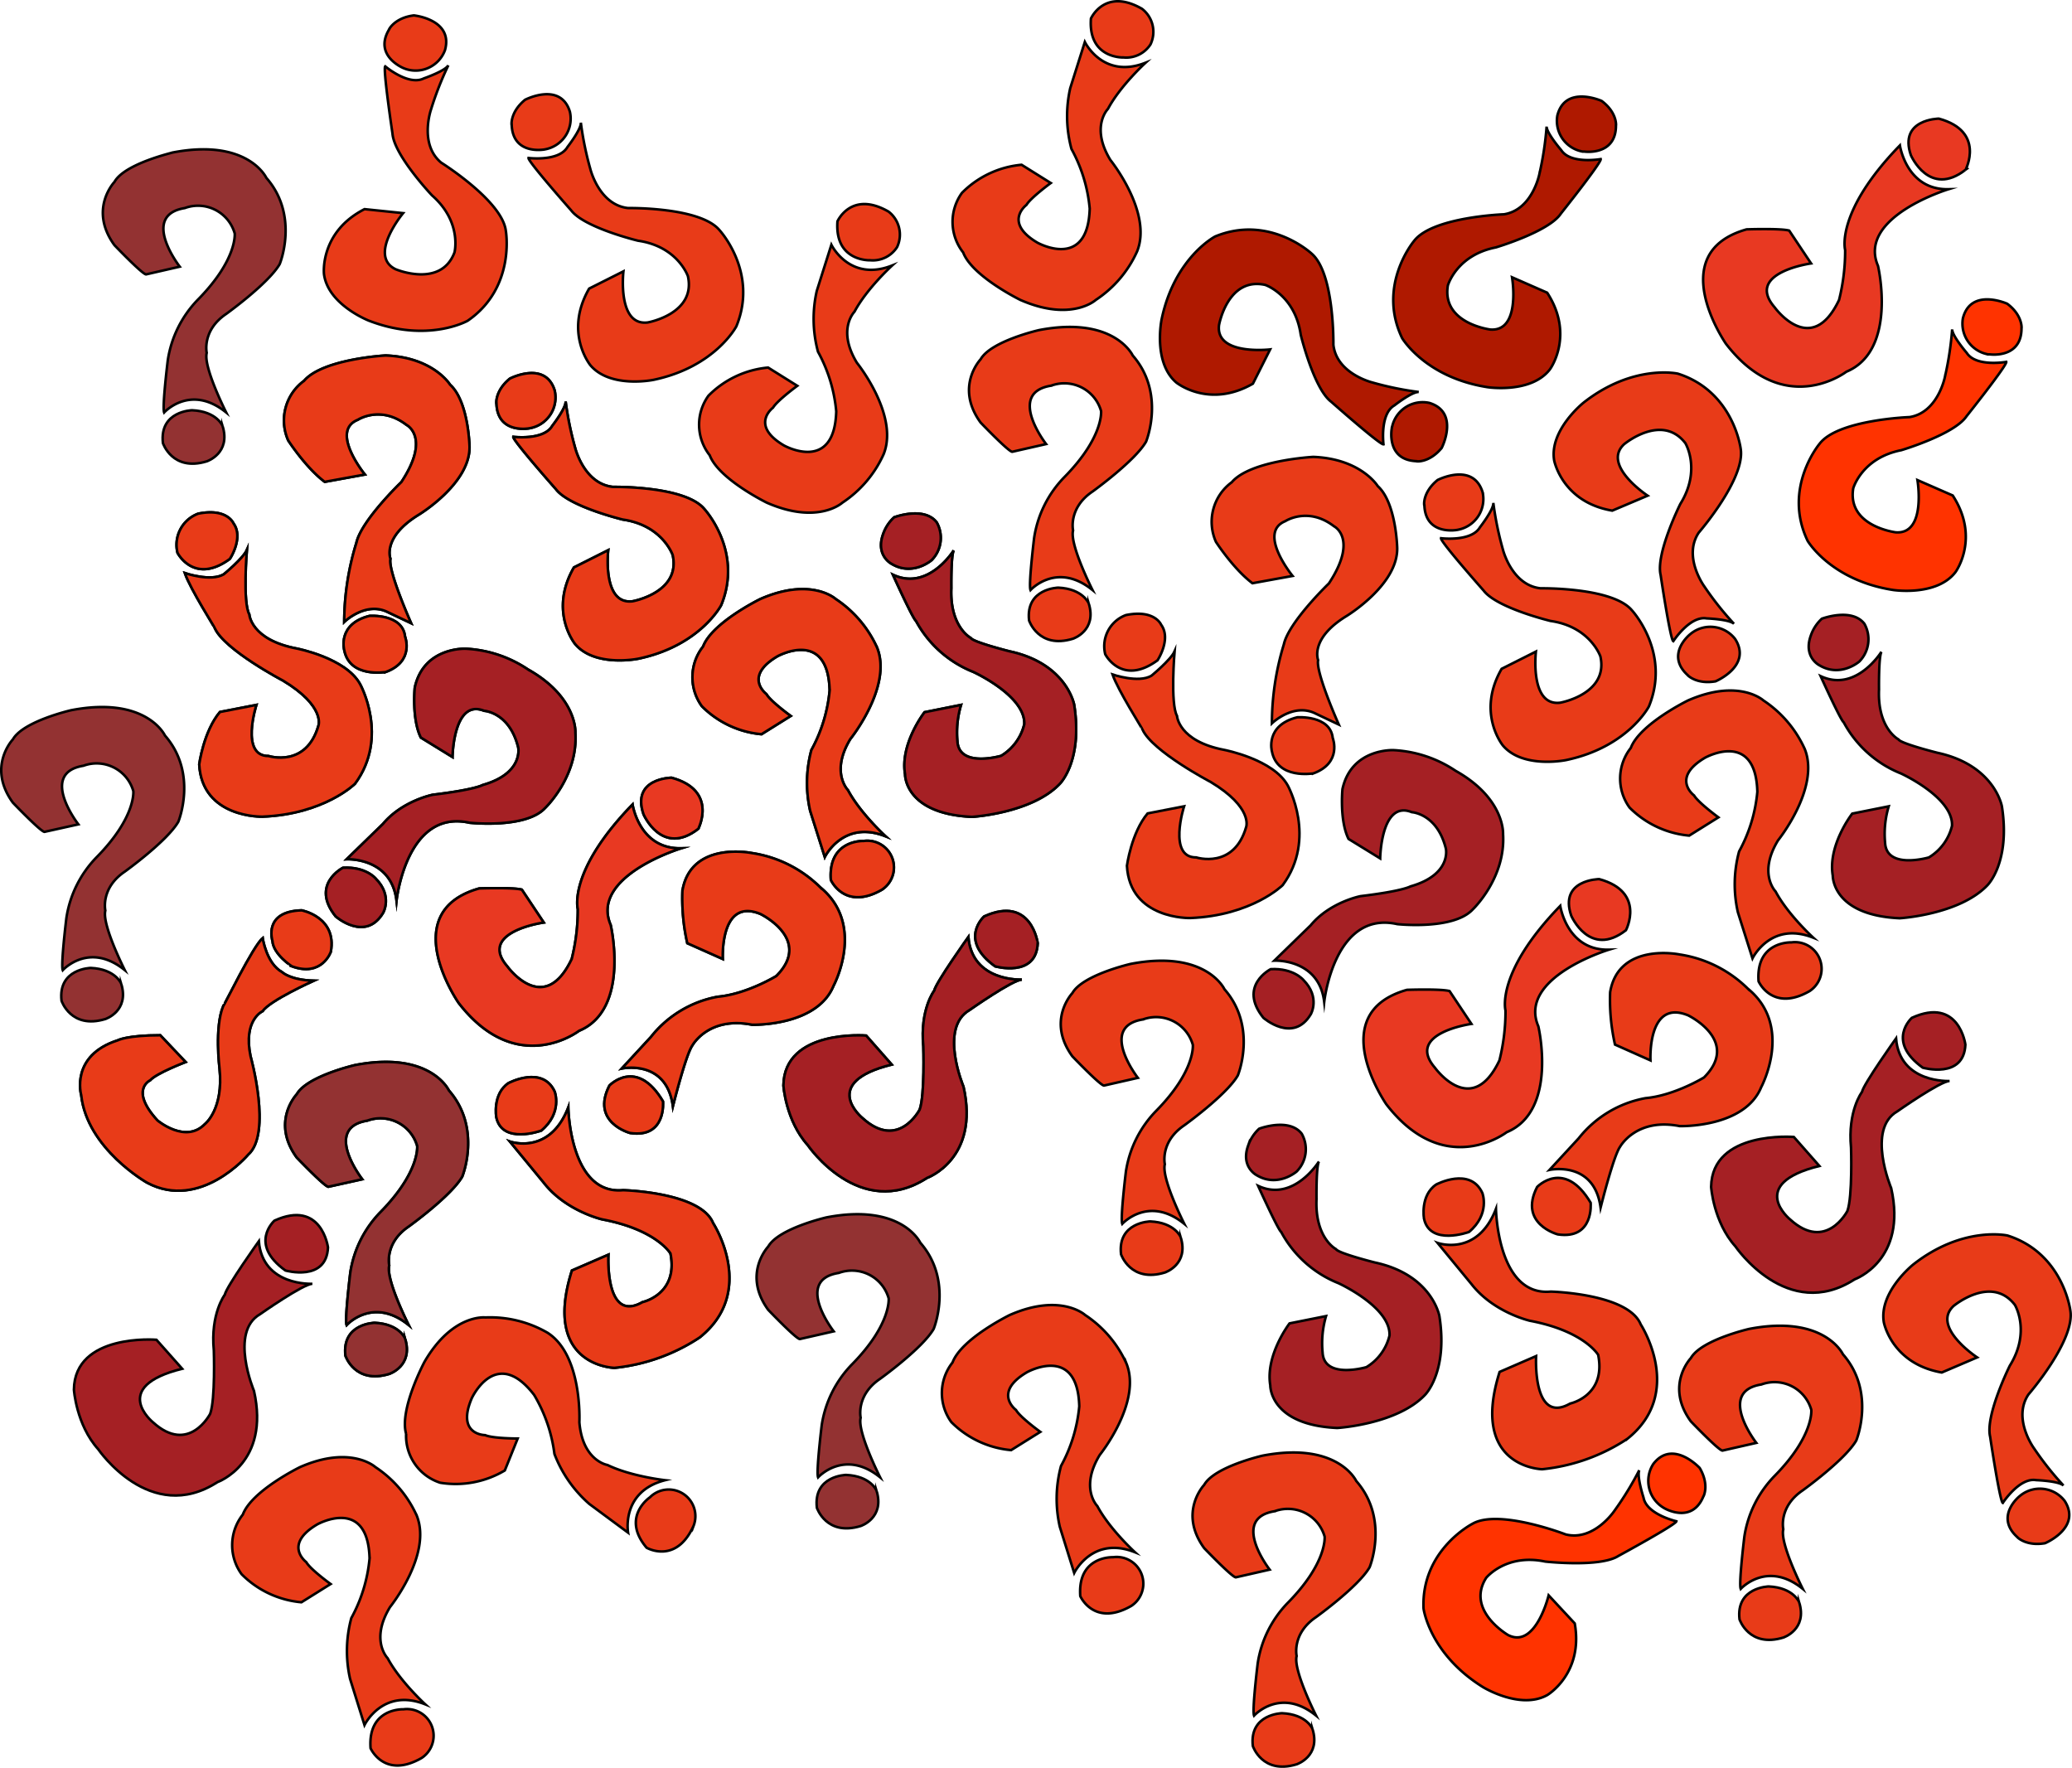 <svg id="레이어_1" data-name="레이어 1" xmlns="http://www.w3.org/2000/svg" viewBox="0 0 408.73 348.7"><defs><style>.cls-1{fill:#e83922;}.cls-1,.cls-2,.cls-3,.cls-4,.cls-5,.cls-6{stroke:#000;stroke-miterlimit:10;stroke-width:0.5px;fill-rule:evenodd;}.cls-2{fill:#e83b18;}.cls-3{fill:#933232;}.cls-4{fill:#a52024;}.cls-5{fill:#af1900;}.cls-6{fill:#f30;}</style></defs><g id="레이어_1-2" data-name="레이어 1"><path class="cls-1" d="M109.2,118.64s1.3,8.84,9.6,8.64c0,0-18.06,5.46-13.92,15.12,0,0,3.92,16.66-6.24,20.88,0,0-12.22,9.44-23.76-5.52,0,0-12.44-17.9,4.08-22.56,0,0,6.68-.23,8.4.24l4.32,6.48s-13.1,1.8-7.2,8.64c0,0,7.24,10.12,12.72-1.44a39.81,39.81,0,0,0,1.2-9.84S96.37,131.85,109.2,118.64Z" transform="translate(15.58 40.04)"/><path class="cls-1" d="M116.88,113.36s-7.94.08-5.52,7.2c0,0,3.63,8.46,10.8,2.88C122.16,123.44,126.13,115.87,116.88,113.36Z" transform="translate(15.58 40.04)"/><path class="cls-2" d="M120,146l7,3.12s-.65-12.22,7.44-8.88c0,0,10.36,5,3.12,12.24,0,0-5.81,3.56-11.52,4.08a21.74,21.74,0,0,0-13.2,7.92l-5.76,6.24s8.83-1.94,10.08,7.44c0,0,2.55-10.23,3.84-12,0,0,3.15-5.78,11.76-4.08,0,0,12.79.39,16.08-7.68,0,0,6.47-12-2.64-19.44a24.31,24.31,0,0,0-13.48-6.74s-12-2.47-13.68,7.44A40,40,0,0,0,120,146Z" transform="translate(15.58 40.04)"/><path class="cls-2" d="M104.64,174.08s5.38-5.64,10.56,3.12c0,0,.71,7.3-6.48,6.24C108.72,183.44,100.88,181.38,104.64,174.08Z" transform="translate(15.58 40.04)"/><path class="cls-2" d="M84.72,173.6s6.72-3.59,9.12,1.68c0,0,1.59,4.13-2.64,7.68,0,0-7.71,2.83-8.88-2.64C82.32,180.32,81.53,175.75,84.72,173.6Z" transform="translate(15.58 40.04)"/><path class="cls-2" d="M85,185.12s7.83,2.83,11.52-6.72c0,0,.27,17.29,10.8,16.32,0,0,15.28.37,17.76,6.48,0,0,8.78,13.45-2.64,22.56a37.28,37.28,0,0,1-16.8,6s-14.38-.27-8.4-19.2l7.2-3.12s-.78,13.63,6.72,9.36c0,0,7.14-1.51,5.52-9.6,0,0-2.72-4.69-13.44-6.72,0,0-7.16-1.62-11.52-7.2Z" transform="translate(15.58 40.04)"/><path class="cls-3" d="M55.88,192.56S48,182.44,56.88,181a7.53,7.53,0,0,1,9.84,5s.56,5.1-7.2,13a21.82,21.82,0,0,0-6,12s-1.14,9.26-.72,10.32c0,0,5.18-5.72,12.24,0,0,0-4.56-9-3.84-11.76,0,0-1-4.41,3.84-7.68,0,0,8.35-6,10.56-9.84,0,0,3.92-9.51-2.64-17,0,0-3.64-7.85-18.48-5,0,0-9.47,2.16-11.52,5.76,0,0-5.16,5.41,0,12.48,0,0,5.53,5.78,6.24,5.76Z" transform="translate(15.58 40.04)"/><path class="cls-3" d="M58.32,220.88s-6.49.12-5.76,6.48c0,0,1.86,5.67,8.64,3.6,0,0,4.82-1.57,3.12-7C64.32,224,63.22,221.1,58.32,220.88Z" transform="translate(15.58 40.04)"/><path class="cls-4" d="M155.28,164.22s-16.14-1.32-16.32,9.84c0,0,.45,6.93,4.8,11.76,0,0,10.23,15.06,23.52,6.48,0,0,10.43-3.72,7.2-18,0,0-4.91-11.63,1.2-15.12,0,0,8.54-6,10.32-6,0,0-9.83.52-10.56-8.4,0,0-6.41,9-6.72,10.56,0,0-2.86,3.73-2.16,11,0,0,.32,9.62-.72,12.48,0,0-4.18,8.12-11.28,1.68,0,0-8.65-7,5.76-10.56Z" transform="translate(15.58 40.04)"/><path class="cls-4" d="M178.56,140.72s-5.17,4.57,2.16,9.84c0,0,8.11,2.32,8.4-4.56C189.12,146,187.88,136.48,178.56,140.72Z" transform="translate(15.58 40.04)"/><path class="cls-2" d="M154.8,125.84s-7.06-.31-6.48,7.68c0,0,2.72,6.16,10.08,1.92a5.26,5.26,0,0,0-3.6-9.6Z" transform="translate(15.58 40.04)"/><path class="cls-2" d="M147.12,129s3.59-7.42,12-4.08c0,0-5-4.54-7.44-9.12,0,0-3.51-3.52.48-10.08,0,0,8.34-10.33,5.28-18a22.65,22.65,0,0,0-8.16-9.6s-4.81-4.41-14.88,0c0,0-9.5,4.64-11.28,9.36a9.74,9.74,0,0,0-.24,11.78,19,19,0,0,0,11.76,5.52l5.76-3.6s-4-2.89-4.8-4.32c0,0-4.63-3.42,2.16-7.44,0,0,10-5.61,10.32,6.72a30.06,30.06,0,0,1-3.6,11.76,24.86,24.86,0,0,0-.24,12Z" transform="translate(15.58 40.04)"/><path class="cls-4" d="M52.08,131.12s-6.51,3.29-1.44,9.6c0,0,5.87,5.14,9.36-.72,0,0,1.91-3.31-1.44-6.72C58.56,133.28,56.62,130.87,52.08,131.12Z" transform="translate(15.58 40.04)"/><path class="cls-4" d="M52.8,129.44s8.83-.45,9.84,8.16c0,0,1.93-18.14,14.4-15.36,0,0,11.06,1.22,14.88-2.88,0,0,6.55-6.19,6-14.88,0,0,.41-7-9.36-12.48a24.15,24.15,0,0,0-12.24-4.08S68,87.5,66.24,95.6c0,0-.62,6.18,1.2,9.84l6.24,3.84s.15-11.58,6.24-9.12c0,0,5,.26,6.72,7.2,0,0,1.16,5.13-7,7.44,0,0-1.44.91-9.84,1.92,0,0-6,1.17-9.84,5.76Z" transform="translate(15.58 40.04)"/><path class="cls-4" d="M174,99l-7.2,1.44s-4.86,6.21-3.84,12.24c0,0-.17,7.8,13.2,8.4,0,0,11.73-.69,17.28-6.48,0,0,4.62-4.45,2.88-15.6,0,0-1.43-8.13-12.72-10.56,0,0-7.25-1.82-7.68-2.64,0,0-4.17-2.16-3.84-9.84,0,0-.09-6.49.48-7.44,0,0-5,8.1-12,4.8,0,0,3.92,8.68,4.56,9.12A22.12,22.12,0,0,0,176.4,92.48s10.33,4.7,10.08,10.32a10,10,0,0,1-4.56,6.24s-8.35,2.47-8.64-2.88A18.85,18.85,0,0,1,174,99Z" transform="translate(15.58 40.04)"/><path class="cls-4" d="M160.8,62s5.89-2.25,8.4,1a6.25,6.25,0,0,1-1,7.44s-3.72,3.26-7.92.72c0,0-3.14-1.61-1.68-5.76A8.08,8.08,0,0,1,160.8,62Z" transform="translate(15.58 40.04)"/><path class="cls-2" d="M104.4,68.48s-1.27,10.84,4.8,10.08c0,0,9.56-1.69,7.92-9.12,0,0-2-5.88-9.84-7,0,0-10.61-2.56-13.2-6,0,0-8.56-9.67-8.4-10.32,0,0,6,.75,7.68-2.16,0,0,2.74-3.51,2.64-4.8a63.32,63.32,0,0,0,1.88,9.16s1.73,7.07,7.44,7.68c0,0,14.14-.24,18,4.32,0,0,7.76,8.32,3.36,19,0,0-4.14,8-16.32,10.56,0,0-8.52,1.78-12.48-2.88,0,0-5.27-6.42-.24-15.12Z" transform="translate(15.58 40.04)"/><path class="cls-2" d="M85,34.64S92,31,93.84,37a6.16,6.16,0,0,1-4.66,7.37l-.34.07s-6.21,1.2-6.48-4.8C82.32,39.68,82,37.09,85,34.64Z" transform="translate(15.58 40.04)"/><path class="cls-2" d="M52.32,88.16s-1.41-5.12,5-6.72c0,0,6.51-.46,7,4.08,0,0,1.93,4.89-3.84,7C60.48,92.48,53.4,93.78,52.32,88.16Z" transform="translate(15.58 40.04)"/><path class="cls-2" d="M52.32,82.64s4.25-4.15,8.64-1.92l4.56,2.16s-4.61-10.33-4.08-12.72c0,0-1.72-4.18,5.52-8.64,0,0,10.18-6.11,10.08-13.44,0,0-.18-8.94-3.84-12.24,0,0-3.3-5.4-12.72-5.76,0,0-12.37.66-16.08,5a9.68,9.68,0,0,0-3.12,11.76s3.45,5.34,7.2,8.16l7.92-1.44S49.4,45,55,42.76c0,0,4.47-2.94,9.6,1,0,0,4.86,2.39-1,11.28,0,0-7.9,7.58-8.88,12A53.53,53.53,0,0,0,52.32,82.64Z" transform="translate(15.58 40.04)"/><path class="cls-2" d="M20.88,73s5.13,1.76,7.68.24c0,0,3.83-3.14,4.56-4.8,0,0-.86,10.34.48,12.72,0,0,.27,5,9.36,6.72,0,0,9.64,1.85,12.48,7,0,0,5.83,10.45-1,19.68,0,0-6.06,6-18.24,6.48,0,0-11.92.33-12.48-10.32,0,0,.87-6.5,4.08-10.32L35,99s-3.27,10.14,2.4,10.08c0,0,7.43,2.39,9.84-6,0,0,1.42-3.81-7-8.88,0,0-11.45-6-13.44-10.32C26.88,83.84,22,76.22,20.88,73Z" transform="translate(15.58 40.04)"/><path class="cls-2" d="M23.52,61.28A6.55,6.55,0,0,0,19.44,69s3.25,6.38,10.32,1.2c0,0,2.77-4.17.72-7C30.48,63.22,29.26,60.12,23.52,61.28Z" transform="translate(15.58 40.04)"/><path class="cls-2" d="M36.24,145s.71,5,3.84,6.72c0,0,1.56,1.55,6.24,1.68,0,0-8.71,3.91-10.08,6,0,0-3.9,1.67-2.4,8.88,0,0,4.3,15.28-.48,19.44,0,0-9.42,11.14-19.92,5.52,0,0-11.84-6.68-13-17.28,0,0-2.22-7.77,7.2-10.8,0,0,1.81-1,8.4-1l5,5.28s-5.78,2.2-7,3.6c0,0-4.13,1.85,1.44,7.92,0,0,5.54,4.68,9.36.72,0,0,3.75-2.88,2.88-11,0,0-1-8.08.72-12.24C28.56,158.48,34.35,146.54,36.24,145Z" transform="translate(15.58 40.04)"/><path class="cls-2" d="M38.16,145.52s-1.86-5.79,5.76-6c0,0,7,1.31,5.76,8.16,0,0-1.71,5.06-7.68,2.88C42,150.56,38.33,148.22,38.16,145.52Z" transform="translate(15.58 40.04)"/></g><g id="레이어_1_사본" data-name="레이어 1 사본"><path class="cls-1" d="M109.2,118.64s1.3,8.84,9.6,8.64c0,0-18.06,5.46-13.92,15.12,0,0,3.92,16.66-6.24,20.88,0,0-12.22,9.44-23.76-5.52,0,0-12.44-17.9,4.08-22.56,0,0,6.68-.23,8.4.24l4.32,6.48s-13.1,1.8-7.2,8.64c0,0,7.24,10.12,12.72-1.44a39.81,39.81,0,0,0,1.2-9.84S96.37,131.85,109.2,118.64Z" transform="translate(15.58 40.04)"/><path class="cls-1" d="M116.88,113.36s-7.94.08-5.52,7.2c0,0,3.63,8.46,10.8,2.88C122.16,123.44,126.13,115.87,116.88,113.36Z" transform="translate(15.58 40.04)"/><path class="cls-1" d="M359.2-11.36s1.3,8.84,9.6,8.64c0,0-18.06,5.46-13.92,15.12,0,0,3.92,16.66-6.24,20.88,0,0-12.22,9.44-23.76-5.52,0,0-12.44-17.9,4.08-22.56,0,0,6.68-.23,8.4.24l4.32,6.48s-13.1,1.8-7.2,8.64c0,0,7.24,10.12,12.72-1.44a39.81,39.81,0,0,0,1.2-9.84S346.37,1.85,359.2-11.36Z" transform="translate(15.58 40.04)"/><path class="cls-1" d="M366.88-16.64s-7.94.08-5.52,7.2c0,0,3.63,8.46,10.8,2.88C372.16-6.56,376.13-14.13,366.88-16.64Z" transform="translate(15.58 40.04)"/><path class="cls-2" d="M120,146l7,3.12s-.65-12.22,7.44-8.88c0,0,10.36,5,3.12,12.24,0,0-5.81,3.56-11.52,4.08a21.74,21.74,0,0,0-13.2,7.92l-5.76,6.24s8.83-1.94,10.08,7.44c0,0,2.55-10.23,3.84-12,0,0,3.15-5.78,11.76-4.08,0,0,12.79.39,16.08-7.68,0,0,6.47-12-2.64-19.44a24.31,24.31,0,0,0-13.48-6.74s-12-2.47-13.68,7.44A40,40,0,0,0,120,146Z" transform="translate(15.58 40.04)"/><path class="cls-2" d="M104.64,174.08s5.38-5.64,10.56,3.12c0,0,.71,7.3-6.48,6.24C108.72,183.44,100.88,181.38,104.64,174.08Z" transform="translate(15.58 40.04)"/><path class="cls-2" d="M84.72,173.6s6.72-3.59,9.12,1.68c0,0,1.59,4.13-2.64,7.68,0,0-7.71,2.83-8.88-2.64C82.32,180.32,81.53,175.75,84.72,173.6Z" transform="translate(15.58 40.04)"/><path class="cls-2" d="M85,185.12s7.83,2.83,11.52-6.72c0,0,.27,17.29,10.8,16.32,0,0,15.28.37,17.76,6.48,0,0,8.78,13.45-2.64,22.56a37.28,37.28,0,0,1-16.8,6s-14.38-.27-8.4-19.2l7.2-3.12s-.78,13.63,6.72,9.36c0,0,7.14-1.51,5.52-9.6,0,0-2.72-4.69-13.44-6.72,0,0-7.16-1.62-11.52-7.2Z" transform="translate(15.58 40.04)"/><path class="cls-3" d="M55.88,192.56S48,182.44,56.88,181a7.53,7.53,0,0,1,9.84,5s.56,5.1-7.2,13a21.82,21.82,0,0,0-6,12s-1.14,9.26-.72,10.32c0,0,5.18-5.72,12.24,0,0,0-4.56-9-3.84-11.76,0,0-1-4.41,3.84-7.68,0,0,8.35-6,10.56-9.84,0,0,3.92-9.51-2.64-17,0,0-3.64-7.85-18.48-5,0,0-9.47,2.16-11.52,5.76,0,0-5.16,5.41,0,12.48,0,0,5.53,5.78,6.24,5.76Z" transform="translate(15.58 40.04)"/><path class="cls-3" d="M58.32,220.88s-6.49.12-5.76,6.48c0,0,1.86,5.67,8.64,3.6,0,0,4.82-1.57,3.12-7C64.32,224,63.22,221.1,58.32,220.88Z" transform="translate(15.58 40.04)"/><path class="cls-3" d="M19.88,12.56S12,2.44,20.88,1a7.53,7.53,0,0,1,9.84,5s.56,5.1-7.2,13a21.82,21.82,0,0,0-6,12s-1.14,9.26-.72,10.32c0,0,5.18-5.72,12.24,0,0,0-4.56-9-3.84-11.76,0,0-1-4.41,3.84-7.68,0,0,8.35-6,10.56-9.84,0,0,3.92-9.51-2.64-17,0,0-3.64-7.85-18.48-5C18.48-9.92,9-7.76,7-4.16c0,0-5.16,5.41,0,12.48,0,0,5.53,5.78,6.24,5.76Z" transform="translate(15.58 40.04)"/><path class="cls-3" d="M22.32,40.88s-6.49.12-5.76,6.48c0,0,1.86,5.67,8.64,3.6,0,0,4.82-1.57,3.12-7C28.32,44,27.22,41.1,22.32,40.88Z" transform="translate(15.58 40.04)"/><path class="cls-3" d="M-.12,122.56S-8,112.44.88,111a7.53,7.53,0,0,1,9.84,5s.56,5.1-7.2,13a21.82,21.82,0,0,0-6,12s-1.14,9.26-.72,10.32c0,0,5.18-5.72,12.24,0,0,0-4.56-9-3.84-11.76,0,0-1-4.41,3.84-7.68,0,0,8.35-6,10.56-9.84,0,0,3.92-9.51-2.64-17,0,0-3.64-7.85-18.48-5,0,0-9.47,2.16-11.52,5.76,0,0-5.16,5.41,0,12.48,0,0,5.53,5.78,6.24,5.76Z" transform="translate(15.58 40.04)"/><path class="cls-3" d="M2.32,150.88s-6.49.12-5.76,6.48c0,0,1.86,5.67,8.64,3.6,0,0,4.82-1.57,3.12-7C8.32,154,7.22,151.1,2.32,150.88Z" transform="translate(15.58 40.04)"/><path class="cls-4" d="M155.28,164.22s-16.14-1.32-16.32,9.84c0,0,.45,6.93,4.8,11.76,0,0,10.23,15.06,23.52,6.48,0,0,10.43-3.72,7.2-18,0,0-4.91-11.63,1.2-15.12,0,0,8.54-6,10.32-6,0,0-9.83.52-10.56-8.4,0,0-6.41,9-6.72,10.56,0,0-2.86,3.73-2.16,11,0,0,.32,9.62-.72,12.48,0,0-4.18,8.12-11.28,1.68,0,0-8.65-7,5.76-10.56Z" transform="translate(15.58 40.04)"/><path class="cls-4" d="M178.56,140.72s-5.17,4.57,2.16,9.84c0,0,8.11,2.32,8.4-4.56C189.12,146,187.88,136.48,178.56,140.72Z" transform="translate(15.58 40.04)"/><path class="cls-4" d="M15.28,224.22S-.86,222.9-1,234.06c0,0,.45,6.93,4.8,11.76,0,0,10.23,15.06,23.52,6.48,0,0,10.43-3.72,7.2-18,0,0-4.91-11.63,1.2-15.12,0,0,8.54-6,10.32-6,0,0-9.83.52-10.56-8.4,0,0-6.41,9-6.72,10.56,0,0-2.86,3.73-2.16,11,0,0,.32,9.62-.72,12.48,0,0-4.18,8.12-11.28,1.68,0,0-8.65-7,5.76-10.56Z" transform="translate(15.58 40.04)"/><path class="cls-4" d="M38.56,200.72s-5.17,4.57,2.16,9.84c0,0,8.11,2.32,8.4-4.56C49.12,206,47.88,196.48,38.56,200.72Z" transform="translate(15.58 40.04)"/><path class="cls-2" d="M154.8,125.84s-7.06-.31-6.48,7.68c0,0,2.72,6.16,10.08,1.92a5.26,5.26,0,0,0-3.6-9.6Z" transform="translate(15.58 40.04)"/><path class="cls-2" d="M147.12,129s3.59-7.42,12-4.08c0,0-5-4.54-7.44-9.12,0,0-3.51-3.52.48-10.08,0,0,8.34-10.33,5.28-18a22.65,22.65,0,0,0-8.16-9.6s-4.81-4.41-14.88,0c0,0-9.5,4.64-11.28,9.36a9.74,9.74,0,0,0-.24,11.78,19,19,0,0,0,11.76,5.52l5.76-3.6s-4-2.89-4.8-4.32c0,0-4.63-3.42,2.16-7.44,0,0,10-5.61,10.32,6.72a30.06,30.06,0,0,1-3.6,11.76,24.86,24.86,0,0,0-.24,12Z" transform="translate(15.58 40.04)"/><path class="cls-4" d="M52.08,131.12s-6.51,3.29-1.44,9.6c0,0,5.87,5.14,9.36-.72,0,0,1.91-3.31-1.44-6.72C58.56,133.28,56.62,130.87,52.08,131.12Z" transform="translate(15.58 40.04)"/><path class="cls-4" d="M52.8,129.44s8.83-.45,9.84,8.16c0,0,1.93-18.14,14.4-15.36,0,0,11.06,1.22,14.88-2.88,0,0,6.55-6.19,6-14.88,0,0,.41-7-9.36-12.48a24.15,24.15,0,0,0-12.24-4.08S68,87.5,66.24,95.6c0,0-.62,6.18,1.2,9.84l6.24,3.84s.15-11.58,6.24-9.12c0,0,5,.26,6.72,7.2,0,0,1.16,5.13-7,7.44,0,0-1.44.91-9.84,1.92,0,0-6,1.17-9.84,5.76Z" transform="translate(15.58 40.04)"/><path class="cls-4" d="M174,99l-7.2,1.44s-4.86,6.21-3.84,12.24c0,0-.17,7.8,13.2,8.4,0,0,11.73-.69,17.28-6.48,0,0,4.62-4.45,2.88-15.6,0,0-1.43-8.13-12.72-10.56,0,0-7.25-1.82-7.68-2.64,0,0-4.17-2.16-3.84-9.84,0,0-.09-6.49.48-7.44,0,0-5,8.1-12,4.8,0,0,3.92,8.68,4.56,9.12A22.12,22.12,0,0,0,176.4,92.48s10.33,4.7,10.08,10.32a10,10,0,0,1-4.56,6.24s-8.35,2.47-8.64-2.88A18.85,18.85,0,0,1,174,99Z" transform="translate(15.58 40.04)"/><path class="cls-4" d="M160.8,62s5.89-2.25,8.4,1a6.25,6.25,0,0,1-1,7.44s-3.72,3.26-7.92.72c0,0-3.14-1.61-1.68-5.76A8.08,8.08,0,0,1,160.8,62Z" transform="translate(15.58 40.04)"/><path class="cls-2" d="M104.4,68.48s-1.27,10.84,4.8,10.08c0,0,9.56-1.69,7.92-9.12,0,0-2-5.88-9.84-7,0,0-10.61-2.56-13.2-6,0,0-8.56-9.67-8.4-10.32,0,0,6,.75,7.68-2.16,0,0,2.74-3.51,2.64-4.8a63.32,63.32,0,0,0,1.88,9.16s1.73,7.07,7.44,7.68c0,0,14.14-.24,18,4.32,0,0,7.76,8.32,3.36,19,0,0-4.14,8-16.32,10.56,0,0-8.52,1.78-12.48-2.88,0,0-5.27-6.42-.24-15.12Z" transform="translate(15.58 40.04)"/><path class="cls-2" d="M85,34.64S92,31,93.84,37a6.16,6.16,0,0,1-4.66,7.37l-.34.07s-6.21,1.2-6.48-4.8C82.32,39.68,82,37.09,85,34.64Z" transform="translate(15.58 40.04)"/><path class="cls-2" d="M107.4,13.48s-1.27,10.84,4.8,10.08c0,0,9.56-1.69,7.92-9.12,0,0-2-5.88-9.84-7,0,0-10.61-2.56-13.2-6,0,0-8.56-9.67-8.4-10.32,0,0,6,.75,7.68-2.16,0,0,2.74-3.51,2.64-4.8a63.32,63.32,0,0,0,1.88,9.16S102.61.39,108.32,1c0,0,14.14-.24,18,4.32,0,0,7.76,8.32,3.36,19,0,0-4.14,8-16.32,10.56,0,0-8.52,1.78-12.48-2.88,0,0-5.27-6.42-.24-15.12Z" transform="translate(15.58 40.04)"/><path class="cls-2" d="M88-20.36S95-24,96.84-18a6.16,6.16,0,0,1-4.66,7.37l-.34.07s-6.21,1.2-6.48-4.8C85.32-15.32,85-17.91,88-20.36Z" transform="translate(15.58 40.04)"/><path class="cls-2" d="M63.94,2s-7,8.4-1.47,11.07c0,0,8.94,3.79,11.61-3.34,0,0,1.53-6-4.44-11.23,0,0-7.5-7.92-7.8-12.22,0,0-1.91-12.77-1.43-13.23,0,0,4.63,3.9,7.62,2.37,0,0,4.21-1.45,4.83-2.58a63,63,0,0,0-3.41,8.7s-2.4,6.87,2,10.5c0,0,12,7.5,12.75,13.42,0,0,2,11.21-7.53,17.77,0,0-7.83,4.45-19.44,0,0,0-8.12-3.14-8.9-9.21,0,0-.92-8.25,8-12.81Z" transform="translate(15.58 40.04)"/><path class="cls-2" d="M66.06-37s7.84.78,6.14,6.85a6.17,6.17,0,0,1-7.93,3.65L64-26.61S58.1-29,61.14-34.17C61.1-34.19,62.25-36.53,66.06-37Z" transform="translate(15.58 40.04)"/><path class="cls-2" d="M52.32,88.16s-1.41-5.12,5-6.72c0,0,6.51-.46,7,4.08,0,0,1.93,4.89-3.84,7C60.48,92.48,53.4,93.78,52.32,88.16Z" transform="translate(15.58 40.04)"/><path class="cls-2" d="M52.32,82.64s4.25-4.15,8.64-1.92l4.56,2.16s-4.61-10.33-4.08-12.72c0,0-1.72-4.18,5.52-8.64,0,0,10.18-6.11,10.08-13.44,0,0-.18-8.94-3.84-12.24,0,0-3.3-5.4-12.72-5.76,0,0-12.37.66-16.08,5a9.68,9.68,0,0,0-3.12,11.76s3.45,5.34,7.2,8.16l7.92-1.44S49.4,45,55,42.76c0,0,4.47-2.94,9.6,1,0,0,4.86,2.39-1,11.28,0,0-7.9,7.58-8.88,12A53.53,53.53,0,0,0,52.32,82.64Z" transform="translate(15.58 40.04)"/><path class="cls-2" d="M20.88,73s5.13,1.76,7.68.24c0,0,3.83-3.14,4.56-4.8,0,0-.86,10.34.48,12.72,0,0,.27,5,9.36,6.72,0,0,9.64,1.85,12.48,7,0,0,5.83,10.45-1,19.68,0,0-6.06,6-18.24,6.48,0,0-11.92.33-12.48-10.32,0,0,.87-6.5,4.08-10.32L35,99s-3.27,10.14,2.4,10.08c0,0,7.43,2.39,9.84-6,0,0,1.42-3.81-7-8.88,0,0-11.45-6-13.44-10.32C26.88,83.84,22,76.22,20.88,73Z" transform="translate(15.58 40.04)"/><path class="cls-2" d="M23.52,61.28A6.55,6.55,0,0,0,19.44,69s3.25,6.38,10.32,1.2c0,0,2.77-4.17.72-7C30.48,63.22,29.26,60.12,23.52,61.28Z" transform="translate(15.58 40.04)"/><path class="cls-2" d="M36.24,145s.71,5,3.84,6.72c0,0,1.56,1.55,6.24,1.68,0,0-8.71,3.91-10.08,6,0,0-3.9,1.67-2.4,8.88,0,0,4.3,15.28-.48,19.44,0,0-9.42,11.14-19.92,5.52,0,0-11.84-6.68-13-17.28,0,0-2.22-7.77,7.2-10.8,0,0,1.81-1,8.4-1l5,5.28s-5.78,2.2-7,3.6c0,0-4.13,1.85,1.44,7.92,0,0,5.54,4.68,9.36.72,0,0,3.75-2.88,2.88-11,0,0-1-8.08.72-12.24C28.56,158.48,34.35,146.54,36.24,145Z" transform="translate(15.58 40.04)"/><path class="cls-2" d="M38.16,145.52s-1.86-5.79,5.76-6c0,0,7,1.31,5.76,8.16,0,0-1.71,5.06-7.68,2.88C42,150.56,38.33,148.22,38.16,145.52Z" transform="translate(15.58 40.04)"/><path class="cls-1" d="M292.2,138.64s1.3,8.84,9.6,8.64c0,0-18.06,5.46-13.92,15.12,0,0,3.92,16.66-6.24,20.88,0,0-12.22,9.44-23.76-5.52,0,0-12.44-17.9,4.08-22.56,0,0,6.68-.23,8.4.24l4.32,6.48s-13.1,1.8-7.2,8.64c0,0,7.24,10.12,12.72-1.44a39.81,39.81,0,0,0,1.2-9.84S279.37,151.85,292.2,138.64Z" transform="translate(15.58 40.04)"/><path class="cls-1" d="M299.88,133.36s-7.94.08-5.52,7.2c0,0,3.63,8.46,10.8,2.88C305.16,143.44,309.13,135.87,299.88,133.36Z" transform="translate(15.58 40.04)"/><path class="cls-2" d="M303,166l7,3.12s-.65-12.22,7.44-8.88c0,0,10.36,5,3.12,12.24,0,0-5.81,3.56-11.52,4.08a21.74,21.74,0,0,0-13.2,7.92l-5.76,6.24s8.83-1.94,10.08,7.44c0,0,2.55-10.23,3.84-12,0,0,3.15-5.78,11.76-4.08,0,0,12.79.39,16.08-7.68,0,0,6.47-12-2.64-19.44a24.31,24.31,0,0,0-13.48-6.74s-12-2.47-13.68,7.44A40,40,0,0,0,303,166Z" transform="translate(15.58 40.04)"/><path class="cls-2" d="M287.64,194.08s5.38-5.64,10.56,3.12c0,0,.71,7.3-6.48,6.24C291.72,203.44,283.88,201.38,287.64,194.08Z" transform="translate(15.58 40.04)"/><path class="cls-2" d="M267.72,193.6s6.72-3.59,9.12,1.68c0,0,1.59,4.13-2.64,7.68,0,0-7.71,2.83-8.88-2.64C265.32,200.32,264.53,195.75,267.72,193.6Z" transform="translate(15.58 40.04)"/><path class="cls-2" d="M268,205.12s7.83,2.83,11.52-6.72c0,0,.27,17.29,10.8,16.32,0,0,15.28.37,17.76,6.48,0,0,8.78,13.45-2.64,22.56a37.28,37.28,0,0,1-16.8,6s-14.38-.27-8.4-19.2l7.2-3.12s-.78,13.63,6.72,9.36c0,0,7.14-1.51,5.52-9.6,0,0-2.72-4.69-13.44-6.72,0,0-7.16-1.62-11.52-7.2Z" transform="translate(15.58 40.04)"/><path class="cls-2" d="M190.78,47.55s-7.87-10.12,1-11.52a7.53,7.53,0,0,1,9.84,5s.56,5.1-7.2,13a21.82,21.82,0,0,0-6,12s-1.14,9.26-.72,10.32c0,0,5.17-5.72,12.24,0,0,0-4.56-9-3.84-11.76,0,0-1-4.42,3.84-7.68,0,0,8.35-6,10.56-9.84,0,0,3.92-9.51-2.64-17,0,0-3.65-7.85-18.48-5,0,0-9.47,2.15-11.52,5.76,0,0-5.16,5.4,0,12.48,0,0,5.53,5.78,6.24,5.76Z" transform="translate(15.58 40.04)"/><path class="cls-2" d="M193.18,75.87s-6.49.12-5.76,6.48c0,0,1.86,5.67,8.64,3.6,0,0,4.82-1.57,3.12-7C199.18,79,198.07,76.09,193.18,75.87Z" transform="translate(15.58 40.04)"/><path class="cls-3" d="M148.88,222.56s-7.87-10.12,1-11.52a7.53,7.53,0,0,1,9.84,5s.56,5.1-7.2,13a21.82,21.82,0,0,0-6,12s-1.14,9.26-.72,10.32c0,0,5.18-5.72,12.24,0,0,0-4.56-9-3.84-11.76,0,0-1-4.41,3.84-7.68,0,0,8.35-6,10.56-9.84,0,0,3.92-9.51-2.64-17,0,0-3.64-7.85-18.48-5,0,0-9.47,2.16-11.52,5.76,0,0-5.16,5.41,0,12.48,0,0,5.53,5.78,6.24,5.76Z" transform="translate(15.58 40.04)"/><path class="cls-3" d="M151.32,250.88s-6.49.12-5.76,6.48c0,0,1.86,5.67,8.64,3.6,0,0,4.82-1.57,3.12-7C157.32,254,156.22,251.1,151.32,250.88Z" transform="translate(15.58 40.04)"/><path class="cls-2" d="M208.88,172.56s-7.86-10.12,1-11.52a7.53,7.53,0,0,1,9.84,5s.56,5.1-7.2,13a21.82,21.82,0,0,0-6,12s-1.14,9.26-.72,10.32c0,0,5.18-5.72,12.24,0,0,0-4.56-9-3.84-11.76,0,0-1-4.41,3.84-7.68,0,0,8.35-6,10.56-9.84,0,0,3.92-9.51-2.64-17,0,0-3.64-7.85-18.48-5,0,0-9.47,2.16-11.52,5.76,0,0-5.16,5.41,0,12.48,0,0,5.53,5.78,6.24,5.76Z" transform="translate(15.58 40.04)"/><path class="cls-2" d="M211.32,200.88s-6.49.12-5.76,6.48c0,0,1.86,5.67,8.64,3.6,0,0,4.82-1.57,3.12-7C217.32,204,216.22,201.1,211.32,200.88Z" transform="translate(15.58 40.04)"/><path class="cls-2" d="M234.88,269.56s-7.86-10.12,1-11.52a7.53,7.53,0,0,1,9.84,5s.56,5.1-7.2,13a21.82,21.82,0,0,0-6,12s-1.14,9.26-.72,10.32c0,0,5.18-5.72,12.24,0,0,0-4.56-9-3.84-11.76,0,0-1-4.41,3.84-7.68,0,0,8.35-6,10.56-9.84,0,0,3.92-9.51-2.64-17,0,0-3.64-7.85-18.48-5,0,0-9.47,2.16-11.52,5.76,0,0-5.16,5.41,0,12.48,0,0,5.53,5.78,6.24,5.76Z" transform="translate(15.58 40.04)"/><path class="cls-2" d="M237.32,297.88s-6.49.12-5.76,6.48c0,0,1.86,5.67,8.64,3.6,0,0,4.82-1.57,3.12-7C243.32,301,242.22,298.1,237.32,297.88Z" transform="translate(15.58 40.04)"/><path class="cls-2" d="M330.88,244.56s-7.86-10.12,1-11.52a7.53,7.53,0,0,1,9.84,5s.56,5.1-7.2,13a21.82,21.82,0,0,0-6,12s-1.14,9.26-.72,10.32c0,0,5.18-5.72,12.24,0,0,0-4.56-9-3.84-11.76,0,0-1-4.41,3.84-7.68,0,0,8.35-6,10.56-9.84,0,0,3.92-9.51-2.64-17,0,0-3.64-7.85-18.48-5,0,0-9.47,2.16-11.52,5.76,0,0-5.16,5.41,0,12.48,0,0,5.53,5.78,6.24,5.76Z" transform="translate(15.58 40.04)"/><path class="cls-2" d="M333.32,272.88s-6.49.12-5.76,6.48c0,0,1.86,5.67,8.64,3.6,0,0,4.82-1.57,3.12-7C339.32,276,338.22,273.1,333.32,272.88Z" transform="translate(15.58 40.04)"/><path class="cls-4" d="M338.28,184.22s-16.14-1.32-16.32,9.84c0,0,.45,6.93,4.8,11.76,0,0,10.23,15.06,23.52,6.48,0,0,10.43-3.72,7.2-18,0,0-4.91-11.63,1.2-15.12,0,0,8.54-6,10.32-6,0,0-9.83.52-10.56-8.4,0,0-6.41,9-6.72,10.56,0,0-2.86,3.73-2.16,11,0,0,.32,9.62-.72,12.48,0,0-4.18,8.12-11.28,1.68,0,0-8.65-7,5.76-10.56Z" transform="translate(15.58 40.04)"/><path class="cls-4" d="M361.56,160.72s-5.17,4.57,2.16,9.84c0,0,8.11,2.32,8.4-4.56C372.12,166,370.88,156.48,361.56,160.72Z" transform="translate(15.58 40.04)"/><path class="cls-2" d="M337.8,145.84s-7.06-.31-6.48,7.68c0,0,2.72,6.16,10.08,1.92a5.26,5.26,0,0,0-3.6-9.6Z" transform="translate(15.58 40.04)"/><path class="cls-2" d="M330.12,149s3.59-7.42,12-4.08c0,0-5-4.54-7.44-9.12,0,0-3.51-3.52.48-10.08,0,0,8.34-10.33,5.28-18a22.65,22.65,0,0,0-8.16-9.6s-4.81-4.41-14.88,0c0,0-9.5,4.64-11.28,9.36a9.74,9.74,0,0,0-.24,11.78,19,19,0,0,0,11.76,5.52l5.76-3.6s-3.95-2.89-4.8-4.32c0,0-4.63-3.42,2.16-7.44,0,0,10-5.61,10.32,6.72a30.06,30.06,0,0,1-3.6,11.76,24.86,24.86,0,0,0-.24,12Z" transform="translate(15.58 40.04)"/><path class="cls-4" d="M235.08,151.12s-6.51,3.29-1.44,9.6c0,0,5.87,5.14,9.36-.72,0,0,1.91-3.31-1.44-6.72C241.56,153.28,239.62,150.87,235.08,151.12Z" transform="translate(15.58 40.04)"/><path class="cls-4" d="M235.8,149.44s8.83-.45,9.84,8.16c0,0,1.93-18.14,14.4-15.36,0,0,11.06,1.22,14.88-2.88,0,0,6.55-6.19,6-14.88,0,0,.41-7-9.36-12.48a24.15,24.15,0,0,0-12.24-4.08s-8.3-.42-10.08,7.68c0,0-.62,6.18,1.2,9.84l6.24,3.84s.15-11.58,6.24-9.12c0,0,5,.26,6.72,7.2,0,0,1.16,5.13-7,7.44,0,0-1.44.91-9.84,1.92,0,0-6.05,1.17-9.84,5.76Z" transform="translate(15.58 40.04)"/><path class="cls-4" d="M357,119l-7.2,1.44s-4.86,6.21-3.84,12.24c0,0-.17,7.8,13.2,8.4,0,0,11.73-.69,17.28-6.48,0,0,4.62-4.45,2.88-15.6,0,0-1.43-8.13-12.72-10.56,0,0-7.25-1.82-7.68-2.64,0,0-4.17-2.16-3.84-9.84,0,0-.09-6.49.48-7.44,0,0-5,8.1-12,4.8,0,0,3.92,8.68,4.56,9.12a22.12,22.12,0,0,0,11.28,10.08s10.33,4.7,10.08,10.32a10,10,0,0,1-4.56,6.24s-8.35,2.47-8.64-2.88A18.85,18.85,0,0,1,357,119Z" transform="translate(15.58 40.04)"/><path class="cls-4" d="M343.8,82s5.89-2.25,8.4,1a6.25,6.25,0,0,1-1,7.44s-3.72,3.26-7.92.72c0,0-3.14-1.61-1.68-5.76A8.08,8.08,0,0,1,343.8,82Z" transform="translate(15.58 40.04)"/><path class="cls-2" d="M161.38,8.7a5.73,5.73,0,0,0-1.68-7c-7.36-4.24-10.08,1.92-10.08,1.92-.58,8,6.48,7.68,6.48,7.68A5.69,5.69,0,0,0,161.38,8.7Z" transform="translate(15.58 40.04)"/><path class="cls-2" d="M145.54,17.34a24.86,24.86,0,0,0,.24,12,30.06,30.06,0,0,1,3.6,11.76c-.35,12.33-10.32,6.72-10.32,6.72-6.79-4-2.16-7.44-2.16-7.44.86-1.44,4.8-4.32,4.8-4.32l-5.76-3.6A19,19,0,0,0,124.18,38a9.75,9.75,0,0,0,.24,11.76c1.78,4.71,11.28,9.36,11.28,9.36,10.08,4.41,14.88,0,14.88,0a22.51,22.51,0,0,0,8.16-9.6c3.06-7.68-5.28-18-5.28-18-4-6.56-.48-10.08-.48-10.08,2.44-4.58,7.44-9.12,7.44-9.12-8.4,3.34-12-4.08-12-4.08Z" transform="translate(15.58 40.04)"/><path class="cls-2" d="M211.38-31.3a5.73,5.73,0,0,0-1.68-7c-7.36-4.24-10.08,1.92-10.08,1.92-.58,8,6.48,7.68,6.48,7.68A5.69,5.69,0,0,0,211.38-31.3Z" transform="translate(15.58 40.04)"/><path class="cls-2" d="M195.54-22.66a24.86,24.86,0,0,0,.24,12,30.06,30.06,0,0,1,3.6,11.76c-.35,12.33-10.32,6.72-10.32,6.72-6.79-4-2.16-7.44-2.16-7.44.86-1.44,4.8-4.32,4.8-4.32l-5.76-3.6A19,19,0,0,0,174.18-2a9.75,9.75,0,0,0,.24,11.76c1.78,4.71,11.28,9.36,11.28,9.36,10.08,4.41,14.88,0,14.88,0a22.51,22.51,0,0,0,8.16-9.6c3.06-7.68-5.28-18-5.28-18-4-6.56-.48-10.08-.48-10.08,2.44-4.58,7.44-9.12,7.44-9.12-8.4,3.34-12-4.08-12-4.08Z" transform="translate(15.58 40.04)"/><path class="cls-2" d="M204,267.11s-7.06-.32-6.48,7.68c0,0,2.71,6.16,10.08,1.92a5.26,5.26,0,0,0-3.6-9.6Z" transform="translate(15.58 40.04)"/><path class="cls-2" d="M196.32,270.22s3.59-7.43,12-4.08c0,0-5-4.55-7.44-9.12,0,0-3.51-3.53.48-10.08,0,0,8.33-10.33,5.28-18a22.51,22.51,0,0,0-8.16-9.6s-4.81-4.42-14.88,0c0,0-9.51,4.64-11.28,9.36a9.72,9.72,0,0,0-.24,11.76,19,19,0,0,0,11.8,5.53l5.76-3.6s-4-2.89-4.8-4.32c0,0-4.64-3.43,2.16-7.44,0,0,10-5.62,10.32,6.72a30.28,30.28,0,0,1-3.6,11.76,24.86,24.86,0,0,0-.24,12Z" transform="translate(15.58 40.04)"/><path class="cls-2" d="M64,297.11s-7.06-.32-6.48,7.68c0,0,2.71,6.16,10.08,1.92a5.26,5.26,0,0,0-3.6-9.6Z" transform="translate(15.58 40.04)"/><path class="cls-2" d="M56.32,300.22s3.59-7.43,12-4.08c0,0-5-4.55-7.44-9.12,0,0-3.51-3.53.48-10.08,0,0,8.33-10.33,5.28-18a22.51,22.51,0,0,0-8.16-9.6s-4.81-4.42-14.88,0c0,0-9.51,4.64-11.28,9.36a9.72,9.72,0,0,0-.24,11.76A19,19,0,0,0,43.88,276l5.76-3.6s-4-2.89-4.8-4.32c0,0-4.64-3.43,2.16-7.44,0,0,10-5.62,10.32,6.72a30.28,30.28,0,0,1-3.6,11.76,24.86,24.86,0,0,0-.24,12Z" transform="translate(15.58 40.04)"/><path class="cls-2" d="M112.7,255.24s-5.9,3.89-.73,10c0,0,5.82,3.4,9.29-4.37a5.26,5.26,0,0,0-8.56-5.65Z" transform="translate(15.58 40.04)"/><path class="cls-2" d="M108.32,262.27s-1.47-8.12,7.31-10.35c0,0-6.72-.74-11.38-3,0,0-4.92-.79-5.54-8.43,0,0,.67-13.26-6.31-17.67a22.6,22.6,0,0,0-12.24-3s-6.49-.75-12,8.75c0,0-5,9.34-3.63,14.2a9.72,9.72,0,0,0,6.72,9.65A18.94,18.94,0,0,0,84,250l2.54-6.3s-4.93,0-6.42-.67c0,0-5.77,0-2.63-7.29,0,0,4.79-10.42,12.3-.63a30.17,30.17,0,0,1,4,11.63,24.89,24.89,0,0,0,6.86,9.85Z" transform="translate(15.58 40.04)"/><path class="cls-4" d="M246,219.55l-7.2,1.44S234,227.22,235,233.22c0,0-.17,7.8,13.2,8.4,0,0,11.73-.69,17.28-6.48,0,0,4.62-4.45,2.88-15.6,0,0-1.43-8.14-12.72-10.56,0,0-7.25-1.82-7.68-2.64,0,0-4.17-2.16-3.84-9.84,0,0-.09-6.49.48-7.44,0,0-5,8.1-12,4.8,0,0,3.92,8.68,4.56,9.12a22.12,22.12,0,0,0,11.28,10.08s10.33,4.7,10.08,10.32a10,10,0,0,1-4.56,6.24s-8.35,2.47-8.64-2.88A19,19,0,0,1,246,219.55Z" transform="translate(15.58 40.04)"/><path class="cls-4" d="M232.81,182.59s5.89-2.25,8.4,1a6.25,6.25,0,0,1-1,7.44s-3.72,3.26-7.92.72c0,0-3.14-1.62-1.68-5.76A8.08,8.08,0,0,1,232.81,182.59Z" transform="translate(15.58 40.04)"/><path class="cls-2" d="M287.4,88.48s-1.27,10.84,4.8,10.08c0,0,9.56-1.69,7.92-9.12,0,0-2-5.88-9.84-7,0,0-10.61-2.56-13.2-6,0,0-8.56-9.67-8.4-10.32,0,0,6,.75,7.68-2.16,0,0,2.74-3.51,2.64-4.8a63.32,63.32,0,0,0,1.88,9.16s1.73,7.07,7.44,7.68c0,0,14.14-.24,18,4.32,0,0,7.76,8.32,3.36,19,0,0-4.14,8-16.32,10.56,0,0-8.52,1.78-12.48-2.88,0,0-5.27-6.42-.24-15.12Z" transform="translate(15.58 40.04)"/><path class="cls-2" d="M268,54.64s7-3.62,8.88,2.4a6.16,6.16,0,0,1-4.66,7.37l-.34.07s-6.21,1.2-6.48-4.8C265.32,59.68,265,57.09,268,54.64Z" transform="translate(15.58 40.04)"/><path class="cls-2" d="M302.46,60.68C292.56,59,291,50.78,291,50.78c-1-6,5.81-11.41,5.81-11.41,9.79-7.68,18.58-5.71,18.58-5.71,11,3.49,12.4,14.78,12.4,14.78,1,5.89-8.26,16.57-8.26,16.57-3.2,4.77,1.1,10.63,1.1,10.63A61.31,61.31,0,0,0,326.47,83c-.93-.9-5.38-1.06-5.38-1.06-3.31-.58-6.59,4.49-6.59,4.49-.6-.29-2.5-13.06-2.5-13.06-1-4.2,3.88-14,3.88-14,4.19-6.73,1-12,1-12-4.64-6-12.08.21-12.08.21-4.48,4.16,4.64,10.15,4.64,10.15Z" transform="translate(15.58 40.04)"/><path class="cls-2" d="M317.3,93.09c-4.42-4.07.49-8,.49-8l.27-.22A6.17,6.17,0,0,1,326.7,86c3.41,5.31-3.87,8.35-3.87,8.35C319.05,95,317.28,93.12,317.3,93.09Z" transform="translate(15.58 40.04)"/><path class="cls-2" d="M367.46,230.68c-9.9-1.73-11.43-9.9-11.43-9.9-1-6,5.81-11.41,5.81-11.41,9.79-7.68,18.58-5.71,18.58-5.71,11,3.49,12.4,14.78,12.4,14.78,1,5.89-8.26,16.57-8.26,16.57-3.2,4.77,1.1,10.63,1.1,10.63a61.31,61.31,0,0,0,5.81,7.33c-.93-.9-5.38-1.06-5.38-1.06-3.31-.58-6.59,4.49-6.59,4.49-.6-.29-2.5-13.06-2.5-13.06-1-4.2,3.88-14,3.88-14,4.19-6.73,1-12,1-12-4.64-6-12.08.21-12.08.21-4.48,4.16,4.64,10.15,4.64,10.15Z" transform="translate(15.58 40.04)"/><path class="cls-2" d="M382.3,263.09c-4.42-4.07.49-8,.49-8l.27-.22A6.17,6.17,0,0,1,391.7,256c3.41,5.31-3.87,8.35-3.87,8.35C384.05,265,382.28,263.12,382.3,263.09Z" transform="translate(15.58 40.04)"/><path class="cls-5" d="M231.57,35.64c-8.7,5-15.12-.24-15.12-.24-4.66-4-2.88-12.48-2.88-12.48C216.13,10.74,224.13,6.6,224.13,6.6c10.68-4.4,19,3.36,19,3.36,4.56,3.86,4.32,18,4.32,18,.61,5.71,7.68,7.44,7.68,7.44a62,62,0,0,0,9.16,1.88c-1.29-.1-4.8,2.64-4.8,2.64-2.91,1.68-2.16,7.68-2.16,7.68-.65.16-10.32-8.4-10.32-8.4-3.44-2.59-6-13.2-6-13.2-1.12-7.84-7-9.84-7-9.84-7.43-1.64-9.12,7.92-9.12,7.92-.76,6.07,10.08,4.8,10.08,4.8Z" transform="translate(15.58 40.04)"/><path class="cls-5" d="M263.77,50.92c-6-.27-4.8-6.48-4.8-6.48s0-.22.07-.33a6.17,6.17,0,0,1,7.37-4.67c6,1.88,2.4,8.88,2.4,8.88C266.36,51.28,263.77,51,263.77,50.92Z" transform="translate(15.58 40.04)"/><path class="cls-5" d="M289.62,17.69c5.47,8.42.55,15.11.55,15.11-3.71,4.86-12.31,3.53-12.31,3.53C265.56,34.41,261,26.64,261,26.64c-5-10.44,2.36-19.15,2.36-19.15,3.61-4.76,17.75-5.26,17.75-5.26,5.67-.91,7-8.06,7-8.06a62.66,62.66,0,0,0,1.4-9.24c0,1.29,2.89,4.65,2.89,4.65,1.83,2.82,7.78,1.76,7.78,1.76.2.64-7.85,10.74-7.85,10.74C290,5.65,279.5,8.76,279.5,8.76c-7.78,1.53-9.47,7.51-9.47,7.51-1.24,7.51,8.39,8.69,8.39,8.69,6.1.44,4.27-10.31,4.27-10.31Z" transform="translate(15.58 40.04)"/><path class="cls-5" d="M303.19-15.27c0,6-6.22,5.13-6.22,5.13l-.34,0a6.16,6.16,0,0,1-5-7.12c1.56-6.11,8.74-2.87,8.74-2.87C303.41-17.87,303.23-15.27,303.19-15.27Z" transform="translate(15.58 40.04)"/><path class="cls-6" d="M369.62,57.69c5.47,8.42.55,15.11.55,15.11-3.71,4.86-12.31,3.53-12.31,3.53C345.56,74.41,341,66.64,341,66.64c-5-10.44,2.36-19.15,2.36-19.15,3.61-4.76,17.75-5.26,17.75-5.26,5.67-.91,7-8.06,7-8.06a62.66,62.66,0,0,0,1.4-9.24c0,1.29,2.89,4.65,2.89,4.65,1.83,2.82,7.78,1.76,7.78,1.76.2.64-7.85,10.74-7.85,10.74-2.4,3.57-12.86,6.68-12.86,6.68-7.78,1.53-9.47,7.51-9.47,7.51-1.24,7.51,8.39,8.69,8.39,8.69,6.1.44,4.27-10.31,4.27-10.31Z" transform="translate(15.58 40.04)"/><path class="cls-6" d="M383.19,24.73c0,6-6.22,5.13-6.22,5.13l-.34,0a6.16,6.16,0,0,1-5-7.12c1.56-6.11,8.74-2.87,8.74-2.87C383.41,22.13,383.23,24.73,383.19,24.73Z" transform="translate(15.58 40.04)"/><path class="cls-6" d="M295.06,280.17c1.75,9.89-5.4,14.12-5.4,14.12-5.31,3-12.71-1.56-12.71-1.56-10.57-6.57-11.72-15.5-11.72-15.5-.48-11.54,9.65-16.71,9.65-16.71,5.19-3,18.4,2.1,18.4,2.1,5.57,1.38,9.61-4.67,9.61-4.67a62.64,62.64,0,0,0,4.9-8c-.53,1.18.84,5.41.84,5.41.59,3.31,6.48,4.66,6.48,4.66-.07.67-11.42,6.83-11.42,6.83-3.61,2.34-14.46,1.12-14.46,1.12-7.75-1.63-11.64,3.21-11.64,3.21-4.08,6.42,4.32,11.28,4.32,11.28,5.45,2.79,8-7.83,8-7.83Z" transform="translate(15.58 40.04)"/><path class="cls-6" d="M320.43,255.13c-2.3,5.55-7.73,2.3-7.73,2.3l-.29-.18a6.16,6.16,0,0,1-1.86-8.52c3.82-5,9.16.78,9.16.78C321.66,252.82,320.47,255.15,320.43,255.13Z" transform="translate(15.58 40.04)"/><path class="cls-2" d="M235.32,108.16s-1.41-5.12,5-6.72c0,0,6.51-.46,7,4.08,0,0,1.93,4.89-3.84,7C243.48,112.48,236.4,113.78,235.32,108.16Z" transform="translate(15.58 40.04)"/><path class="cls-2" d="M235.32,102.64s4.25-4.15,8.64-1.92l4.56,2.16s-4.61-10.33-4.08-12.72c0,0-1.72-4.18,5.52-8.64,0,0,10.18-6.11,10.08-13.44,0,0-.18-8.94-3.84-12.24,0,0-3.3-5.4-12.72-5.76,0,0-12.37.66-16.08,5a9.68,9.68,0,0,0-3.12,11.76s3.45,5.34,7.2,8.16l7.92-1.44s-7-8.55-1.44-10.8c0,0,4.47-2.94,9.6,1,0,0,4.86,2.39-1,11.28,0,0-7.9,7.58-8.88,12A53.58,53.58,0,0,0,235.32,102.64Z" transform="translate(15.58 40.04)"/><path class="cls-2" d="M203.88,93s5.13,1.76,7.68.24c0,0,3.83-3.14,4.56-4.8,0,0-.86,10.34.48,12.72,0,0,.27,5,9.36,6.72,0,0,9.64,1.85,12.48,7,0,0,5.83,10.45-1,19.68,0,0-6.06,6-18.24,6.48,0,0-11.92.33-12.48-10.32,0,0,.87-6.5,4.08-10.32L218,119s-3.27,10.14,2.4,10.08c0,0,7.43,2.39,9.84-6,0,0,1.42-3.81-7-8.88,0,0-11.45-6-13.44-10.32C209.88,103.84,205,96.22,203.88,93Z" transform="translate(15.58 40.04)"/><path class="cls-2" d="M206.52,81.28A6.55,6.55,0,0,0,202.44,89s3.25,6.38,10.32,1.2c0,0,2.77-4.17.72-7C213.48,83.22,212.26,80.12,206.52,81.28Z" transform="translate(15.58 40.04)"/><path class="cls-2" d="M232.68,167.68" transform="translate(15.58 40.04)"/></g></svg>